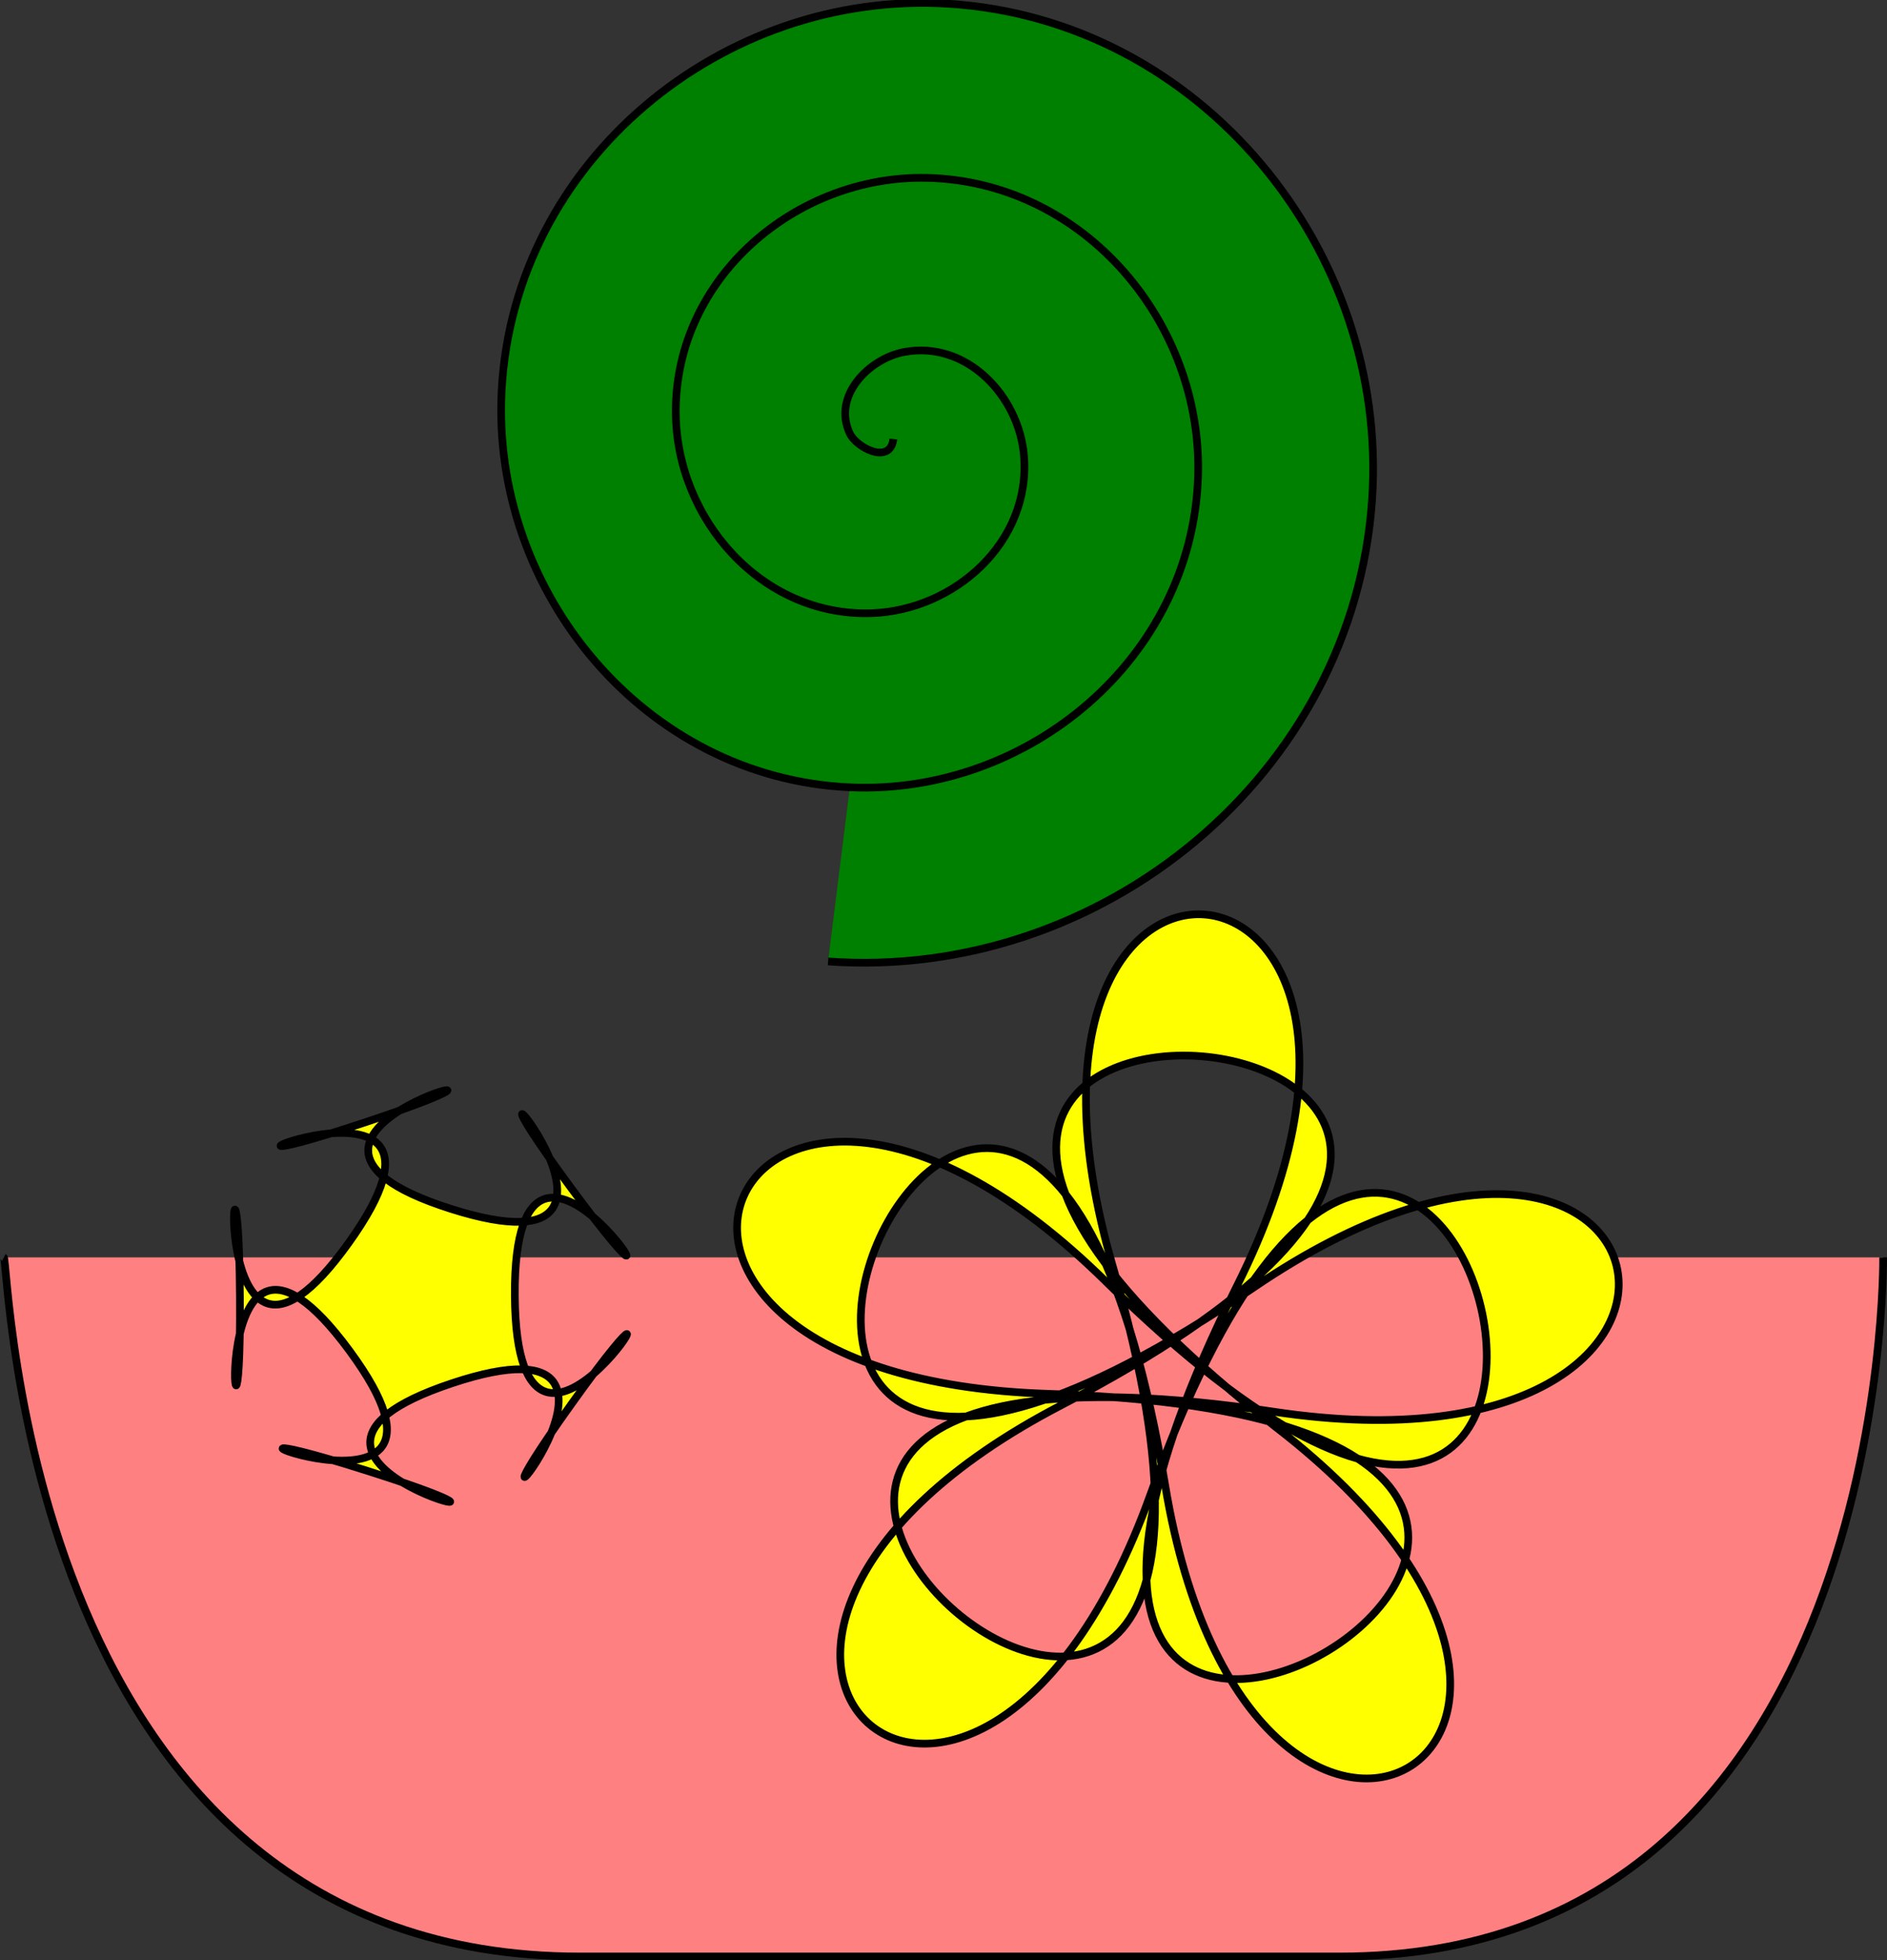<?xml version="1.0" encoding="UTF-8" standalone="no"?>
<!-- Created with Inkscape (http://www.inkscape.org/) -->

<svg
   xmlns:dc="http://purl.org/dc/elements/1.1/"
   xmlns:cc="http://creativecommons.org/ns#"
   xmlns:rdf="http://www.w3.org/1999/02/22-rdf-syntax-ns#"
   xmlns:svg="http://www.w3.org/2000/svg"
   xmlns="http://www.w3.org/2000/svg"
   xmlns:sodipodi="http://sodipodi.sourceforge.net/DTD/sodipodi-0.dtd"
   xmlns:inkscape="http://www.inkscape.org/namespaces/inkscape"
   width="245.458"
   height="254.928"
   id="svg2"
   version="1.1"
   inkscape:version="0.48.5 r10040"
   sodipodi:docname="FerryFairLogo1.svg">
  <rect width="100%" height="100%" fill="#333333" stroke="none"/>
  <defs
     id="defs4" />
  <sodipodi:namedview
     id="base"
     pagecolor="#ffffff"
     bordercolor="#666666"
     borderopacity="1.0"
     inkscape:pageopacity="0"
     inkscape:pageshadow="2"
     inkscape:zoom="2.1854466"
     inkscape:cx="122.40555"
     inkscape:cy="125.60363"
     inkscape:document-units="px"
     inkscape:current-layer="layer1"
     showgrid="false"
     inkscape:window-width="1232"
     inkscape:window-height="755"
     inkscape:window-x="0"
     inkscape:window-y="0"
     inkscape:window-maximized="1"
     inkscape:snap-page="false"
     inkscape:snap-grids="true"
     fit-margin-top="0"
     fit-margin-left="0"
     fit-margin-right="0"
     fit-margin-bottom="0"
     inkscape:showpageshadow="false" />
  <g
     inkscape:label="Layer 1"
     inkscape:groupmode="layer"
     id="layer1"
     transform="translate(-222.744,-349.426)">
    <path
       style="fill:#ff8080;stroke:#000000;stroke-width:1px;stroke-linecap:butt;stroke-linejoin:miter;stroke-opacity:1"
       d="m 223.244,512.941 c 0.677,0.351 2.31,90.913 74.949,90.914 127.279,0 98.797,0 98.797,0 71.721,0 70.711,-90.914 70.711,-90.914"
       id="path2989"
       inkscape:connector-curvature="0"
       sodipodi:nodetypes="cccc" />
    <path
       sodipodi:type="spiral"
       style="fill:#008000;stroke:#000000;stroke-width:1px;stroke-linecap:butt;stroke-linejoin:miter;stroke-opacity:1"
       id="path2993"
       sodipodi:cx="328.29959"
       sodipodi:cy="413.94577"
       sodipodi:expansion="1"
       sodipodi:revolution="3"
       sodipodi:radius="68.489532"
       sodipodi:argument="-18.200155"
       sodipodi:t0="0"
       d="m 328.3,413.946 c 2.735,2.077 -1.45,4.711 -3.451,4.546 -5.424,-0.448 -7.193,-7.075 -5.64,-11.448 2.778,-7.822 12.47,-10.021 19.445,-6.734 10.236,4.823 12.919,17.934 7.829,27.442 -6.785,12.673 -23.422,15.848 -35.44,8.923 -15.123,-8.714 -18.792,-28.92 -10.017,-43.437 10.627,-17.581 34.425,-21.744 51.434,-11.112 20.044,12.53 24.702,39.934 12.206,59.431 -14.427,22.509 -45.446,27.664 -67.428,13.3 -24.977,-16.321 -30.628,-50.959 -14.395,-75.425 18.211,-27.447 56.474,-33.594 83.422,-15.489 29.917,20.1 36.562,61.99 16.583,91.419"
       transform="matrix(0.501,0.865,-0.865,0.501,532.539,-84.845)" />
    <path
       sodipodi:type="star"
       style="fill:#ffff00;fill-rule:evenodd;stroke:#000000;stroke-width:1px;stroke-linecap:butt;stroke-linejoin:miter;stroke-opacity:1"
       id="path2997"
       sodipodi:sides="5"
       sodipodi:cx="277.79196"
       sodipodi:cy="517.99152"
       sodipodi:r1="23.840456"
       sodipodi:r2="11.920228"
       sodipodi:arg1="-0.63502674"
       sodipodi:arg2="-0.0067082047"
       inkscape:flatsided="false"
       inkscape:rounded="2.12"
       inkscape:randomized="0"
       d="m 296.985,503.849 c 19.91,27.02 -7.498,-19.5 -7.273,14.062 0.225,33.562 27.006,-13.321 7.461,13.963 -19.545,27.285 16.229,-13.157 -15.621,-2.572 -31.85,10.585 21.015,21.568 -10.974,11.411 -31.989,-10.157 17.528,11.369 -2.382,-15.651 -19.91,-27.02 -14.018,26.651 -14.243,-6.911 -0.225,-33.562 -5.396,20.183 14.149,-7.102 19.545,-27.285 -29.679,-5.097 2.171,-15.682 31.85,-10.585 -20.863,1.105 11.126,11.262 31.989,10.157 -4.324,-29.801 15.585,-2.781 z"
       inkscape:transform-center-x="-0.94689361"
       inkscape:transform-center-y="-0.021753452" />
    <path
       sodipodi:type="star"
       style="fill:#ffff00;fill-rule:evenodd;stroke:#000000;stroke-width:1px;stroke-linecap:butt;stroke-linejoin:miter;stroke-opacity:1"
       id="path2999"
       sodipodi:sides="5"
       sodipodi:cx="374.7666"
       sodipodi:cy="528.09302"
       sodipodi:r1="15.811387"
       sodipodi:r2="14.519752"
       sodipodi:arg1="0.46364762"
       sodipodi:arg2="2.8587278"
       inkscape:flatsided="false"
       inkscape:rounded="4.12"
       inkscape:randomized="0"
       d="m 388.909,535.164 c -91.953,-71.331 75.195,-56.652 -28.085,-3.018 -59.906,31.109 -11.28,75.093 11.588,11.582 39.425,-109.495 77.116,54.008 -5.808,-27.643 -48.099,-47.36 -74.903,12.477 -7.435,14.6 116.318,3.659 -27.535,90.031 24.495,-14.066 30.179,-60.38 -35.013,-67.381 -16.183,-2.559 32.464,111.756 -94.134,1.634 20.947,18.95 66.75,10.044 53.264,-54.121 -2.567,-16.182 -96.255,65.41 -30.643,-89.022 -11.549,25.778 11.075,66.587 67.932,33.933 14.596,-7.442 z"
       inkscape:transform-center-x="0.2802869"
       inkscape:transform-center-y="-0.67816469" />
  </g>
</svg>
